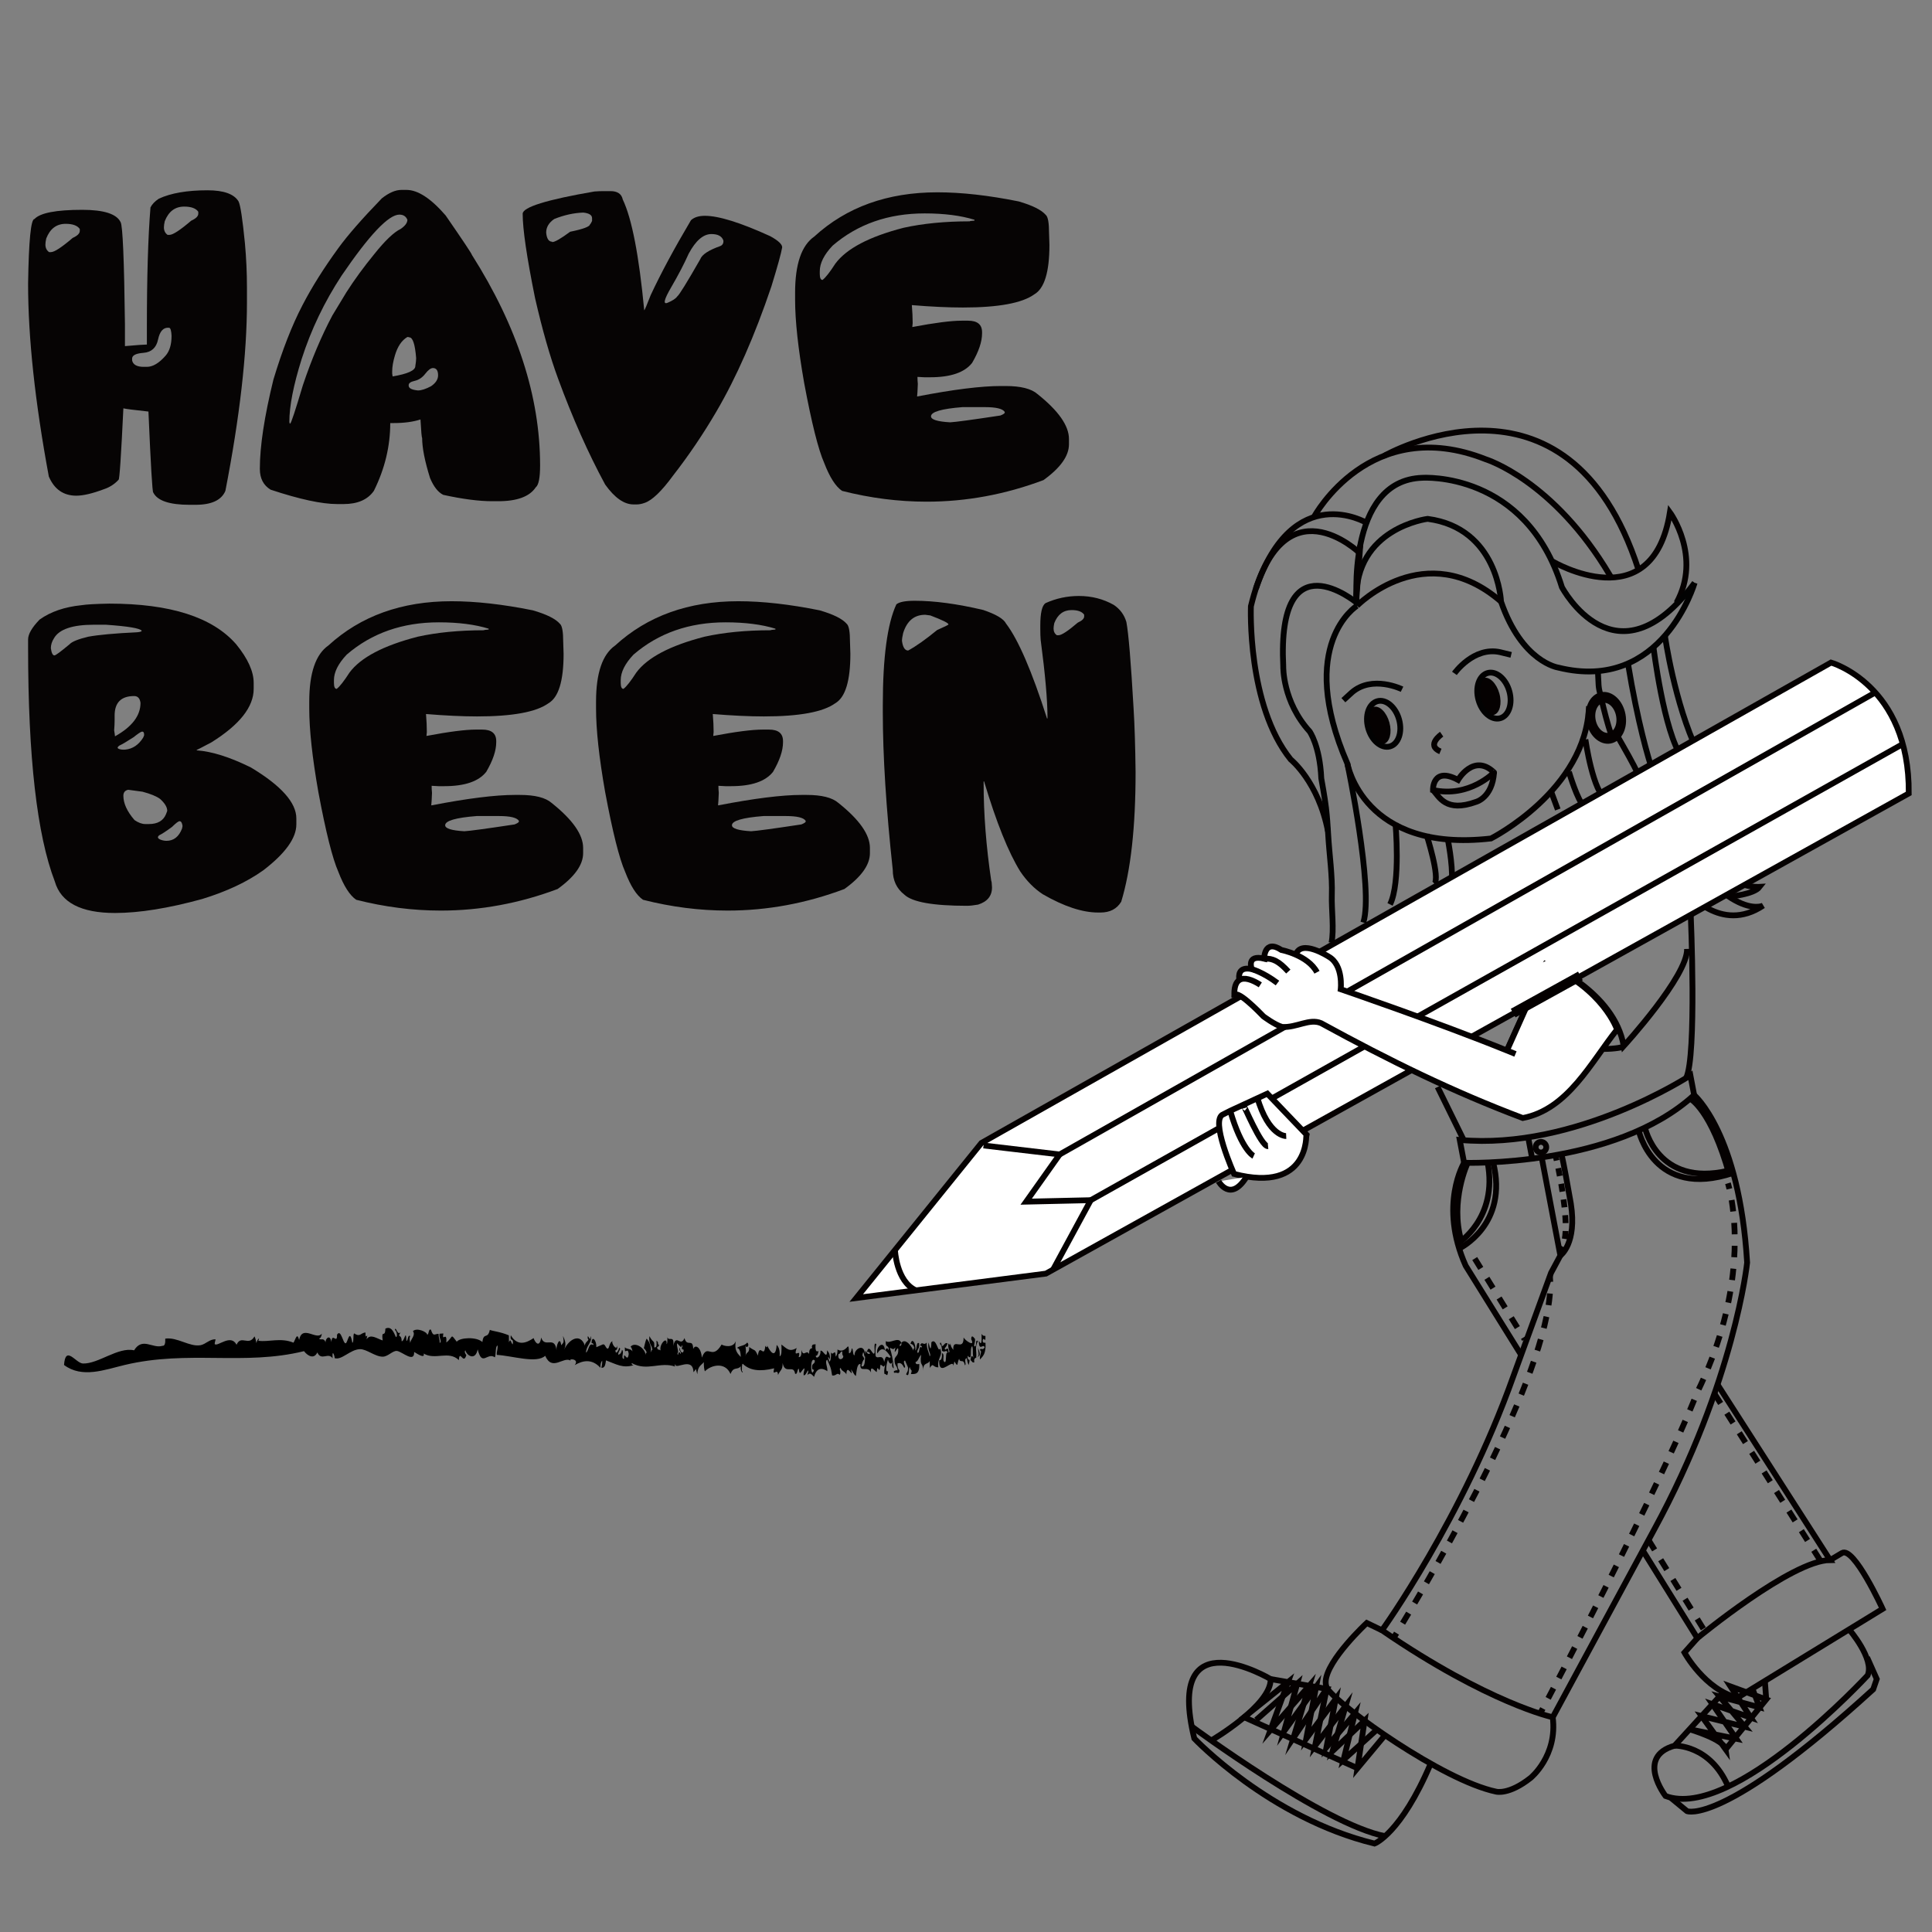 <?xml version="1.0" encoding="utf-8"?>
<!-- Generator: Adobe Illustrator 15.1.0, SVG Export Plug-In . SVG Version: 6.00 Build 0)  -->
<!DOCTYPE svg PUBLIC "-//W3C//DTD SVG 1.1//EN" "http://www.w3.org/Graphics/SVG/1.1/DTD/svg11.dtd">
<svg version="1.1" id="레이어_1" xmlns="http://www.w3.org/2000/svg" xmlns:xlink="http://www.w3.org/1999/xlink" x="0px"
	 y="0px" width="500px" height="500px" viewBox="0 0 500 500" enable-background="new 0 0 500 500" xml:space="preserve">
<rect x="0" y="0" width="500" height="500" fill="#808080" stroke="none"/>
<g>
	<g>
		<path fill="none" stroke="#050101" stroke-width="1.5" stroke-miterlimit="10" d="M378.908,300.932
			c0,0,39.005,1.277,59.535-17.537l-0.97-5.096c0,0-29.658,19.465-59.691,16.711L378.908,300.932z"/>
		<path fill="none" stroke="#050101" stroke-width="1.5" stroke-miterlimit="10" d="M438.443,283.395
			c0,0,11.695,9.889,13.713,43.363c0,0-3.162,30.734-24.115,69.199l-26.193,48.465c0,0-16.513-3.537-44.192-22.502
			c0,0,20.891-28.977,33.957-65.633l9.797-26.865l2.408-4.496l-4.811-25.295"/>
		<path fill="none" stroke="#050101" stroke-width="1.5" stroke-miterlimit="10" d="M403.817,324.926c0,0,4.35-3.072,2.72-13.408
			c-0.033-0.195-0.068-0.396-0.104-0.602c-1.901-10.822-2.252-11.842-2.252-11.842"/>
		<path fill="none" stroke="#050101" stroke-width="1.5" stroke-miterlimit="10" d="M424.024,292.35c0,0,3.801,18.166,24.537,11.197
			"/>
		<path fill="none" stroke="#050101" stroke-width="1.5" stroke-miterlimit="10" d="M424.078,327.75"/>
		<path fill="none" stroke="#050101" stroke-width="1.5" stroke-miterlimit="10" d="M425.163,401.277l14.108,22.672
			c0,0,24.425-20.174,34.362-20.201l-29.138-45.434"/>
		<path fill="none" stroke="#050101" stroke-width="1.5" stroke-miterlimit="10" d="M424.42,400.084"/>
		<path fill="none" stroke="#050101" stroke-width="1.5" stroke-miterlimit="10" d="M378.908,300.932c0,0-6.625,10.887,0.407,26.635
			l14.355,23.084"/>
		<path fill="none" stroke="#050101" stroke-width="1.5" stroke-miterlimit="10" d="M377.632,323.115c0,0,12.858-6.111,8.784-22.33"
			/>
		<path fill="none" stroke="#050101" stroke-width="1.5" stroke-miterlimit="10" d="M439.271,423.949l-3.331,3.738
			c0,0,5.232,9.566,13.714,11.684l37.562-22.988c0,0-7.445-16.289-10.515-14.463c-3.067,1.828-3.067,1.828-3.067,1.828"/>
		<path fill="none" stroke="#050101" stroke-width="1.5" stroke-miterlimit="10" d="M357.655,421.92l-3.932-1.891
			c0,0-10.313,9.568-10.631,15.072c-0.046,0.785,0.111,1.488,0.531,2.068c3.369,4.641,29.642,23.561,43.56,26.506
			c0,0,3.282,0.93,8.951-3.566c0,0,6.997-5.68,5.713-15.688"/>
		<g>
			<g>
				<path fill="none" stroke="#050101" stroke-width="1.5" stroke-miterlimit="10" d="M447.185,306.23c0,0,0.16,0.498,0.384,1.445"
					/>
				<path fill="none" stroke="#050101" stroke-width="1.5" stroke-miterlimit="10" stroke-dasharray="2.967,2.967" d="
					M448.145,310.582c1.33,8.045,2.428,26.551-8.871,49.691c0,0-8.006,21.275-39.299,80.574"/>
				<path fill="none" stroke="#050101" stroke-width="1.5" stroke-miterlimit="10" d="M399.277,442.166
					c-0.232,0.439-0.466,0.881-0.701,1.326"/>
			</g>
		</g>
		<g>
			<path fill="none" d="M401.409,329.422"/>
		</g>
		<g>
			<g>
				<path fill="none" stroke="#050101" stroke-width="1.5" stroke-miterlimit="10" d="M360.638,423.934c0,0,0.277-0.443,0.787-1.273
					"/>
				<path fill="none" stroke="#050101" stroke-width="1.5" stroke-miterlimit="10" stroke-dasharray="3.032,3.032" d="
					M363.001,420.074c8.563-14.156,37.489-63.617,38.199-86.828"/>
				<path fill="none" stroke="#050101" stroke-width="1.5" stroke-miterlimit="10" d="M401.205,331.727
					c-0.014-0.514-0.043-1.012-0.089-1.494"/>
			</g>
		</g>
		<g>
			<g>
				<path fill="none" stroke="#050101" stroke-width="1.5" stroke-miterlimit="10" d="M402.645,299.365c0,0,0.083,0.352,0.218,0.973
					"/>
				<path fill="none" stroke="#050101" stroke-width="1.5" stroke-miterlimit="10" stroke-dasharray="2.049,2.049" d="
					M403.283,302.338c1.01,5.002,2.738,14.977,1.448,19.293"/>
				<path fill="none" stroke="#050101" stroke-width="1.5" stroke-miterlimit="10" d="M404.345,322.586
					c-0.177,0.32-0.385,0.58-0.628,0.768"/>
			</g>
		</g>
		<path fill="none" stroke="#050101" stroke-width="1.5" stroke-miterlimit="10" d="M377.26,321.82c0,0,10.499-6.441,7.733-20.971"
			/>
		<path fill="none" stroke="#050101" stroke-width="1.5" stroke-miterlimit="10" d="M425.705,291.773c0,0,3.199,15.5,21.545,11.203"
			/>
		
			<line fill="none" stroke="#050101" stroke-width="1.5" stroke-miterlimit="10" x1="395.484" y1="294.336" x2="396.534" y2="299.867"/>
		<path fill="none" stroke="#050101" stroke-width="1.5" stroke-miterlimit="10" d="M400.147,296.639
			c0.14,0.744-0.349,1.463-1.094,1.605s-1.464-0.346-1.605-1.096c-0.143-0.74,0.348-1.461,1.091-1.602
			C399.284,295.404,400.003,295.893,400.147,296.639z"/>
		
			<line fill="none" stroke="#050101" stroke-width="1.5" stroke-miterlimit="10" stroke-dasharray="3" x1="426.638" y1="398.557" x2="441.303" y2="422.314"/>
		
			<line fill="none" stroke="#050101" stroke-width="1.5" stroke-miterlimit="10" stroke-dasharray="3" x1="381.658" y1="325.713" x2="394.564" y2="346.613"/>
		
			<line fill="none" stroke="#050101" stroke-width="1.5" stroke-miterlimit="10" stroke-dasharray="3" x1="443.693" y1="360.668" x2="471.215" y2="404.066"/>
		<path fill="none" stroke="#050101" stroke-width="1.5" stroke-miterlimit="10" stroke-dasharray="2" d="M437.386,284.33"/>
		<path fill="none" stroke="#050101" stroke-width="1.5" stroke-miterlimit="10" d="M437.386,284.33c0,0,5.472,2.742,10.171,19.736"
			/>
		<path fill="none" stroke="#050101" stroke-width="1.5" stroke-miterlimit="10" d="M379.166,323.861"/>
		<path fill="none" stroke="#050101" stroke-width="1.5" stroke-miterlimit="10" d="M379.839,300.947c0,0-4.671,9.863-1.651,20.201"
			/>
		<path fill="none" stroke="#050101" stroke-width="1.5" stroke-miterlimit="10" d="M432.751,303.135"/>
		<path fill="none" stroke="#050101" stroke-width="1.5" stroke-miterlimit="10" d="M478.547,421.688c0,0,6.634,7.664,4.797,11.896
			c0,0-34.768,37.674-52.303,31.223c0,0-7.835-10.158,2.338-13.025l12.634-13.838"/>
		<path fill="none" stroke="#050101" stroke-width="1.5" stroke-miterlimit="10" d="M433.379,451.781c0,0,9.184-0.336,13.856,10.574
			"/>
		<path fill="none" stroke="#050101" stroke-width="1.5" stroke-miterlimit="10" d="M432.317,465.193l4.283,3.529
			c0,0,9.248,3.986,48.181-31.525l0.918-2.664l-2.487-5.584"/>
		<path fill="none" stroke="#050101" stroke-width="1.5" stroke-miterlimit="10" d="M308.411,446.816
			c0,0,34.249,25.336,50.053,28.383"/>
		<path fill="none" stroke="#050101" stroke-width="1.5" stroke-miterlimit="10" d="M313.461,450.438
			c0,0,15.581-9.098,15.376-15.893c0,0-27.505-16.418-19.751,15.375c0,0,19.439,20.563,46.643,27.193c0,0,6.802-2.521,14.533-20.695
			"/>
		<polyline fill="none" stroke="#050101" stroke-width="1.5" stroke-miterlimit="10" points="328.837,434.545 343.342,437.066 
			334.753,449.729 338.813,436.283 328.787,447.756 333.324,435.324 321.985,444.414 351.316,457.607 		"/>
		<polyline fill="none" stroke="#050101" stroke-width="1.5" stroke-miterlimit="10" points="343.342,437.066 340.347,451.771 
			348.245,441.531 344.882,453.162 353.145,445.32 351.316,457.607 358.439,449.057 		"/>
		<polyline fill="none" stroke="#050101" stroke-width="1.5" stroke-miterlimit="10" points="325.103,445.119 335.719,435.74 
			332.332,448.014 340.6,436.594 338.058,449.953 345.666,439.73 343.294,452.174 350.651,443.441 347.718,455.42 356.353,447.621 
					"/>
		<path fill="none" stroke="#050101" stroke-width="1.5" stroke-miterlimit="10" d="M446.604,452.725l10.493-12.908l-9.239-3.367
			l5.262,8.072l-9.935-3.475l6.159,8.941l-12.086-2.451C437.258,447.537,446.278,450.189,446.604,452.725l-6.229-8.605l11.177,2.771
			l-6.547-7.842l10.357,2.807l-1.839-4.857"/>
		
			<line fill="none" stroke="#050101" stroke-width="1.5" stroke-miterlimit="10" x1="457.097" y1="439.816" x2="456.751" y2="435.025"/>
		<path fill="none" stroke="#020202" stroke-width="1.5" stroke-miterlimit="10" d="M438.569,150.837
			c0,0-8.262,28.647-35.315,21.927c0,0-9.371-1.369-14.789-17.072c0,0-0.772-19.023-19.001-21.414c0,0-18.837,2.327-18.458,21.08"/>
		<path fill="none" stroke="#050101" stroke-width="1.5" stroke-miterlimit="10" d="M333.872,265.715
			c-1.812,3.98-3.879,7.838-6.137,11.6c0,0,10.938-1.852,14.266-12.061"/>
		<path fill="none" stroke="#050101" stroke-width="1.5" stroke-miterlimit="10" d="M388.465,155.692
			c-19.615-16.97-37.284,1.087-37.294,1.098"/>
		<path fill="none" stroke="#050101" stroke-width="1.5" stroke-miterlimit="10" d="M401.779,145.284
			c0,0,25.896,15.363,30.392-12.682c0,0,8.329,11.358,1.704,23.405"/>
		<path fill="none" stroke="#020202" stroke-width="1.5" stroke-miterlimit="10" d="M351.171,156.79c0,0-15.885,9.924-2.465,40.837
			c0,0,6.854,32.542,4.122,41.133"/>
		<path fill="none" stroke="#040000" stroke-width="1.5" stroke-miterlimit="10" d="M361.143,213.034c0,0,1.396,15.414-1.4,21.028"
			/>
		<path fill="none" stroke="#050101" stroke-width="1.5" stroke-miterlimit="10" d="M349.857,268.412
			c-0.784,2.709-1.254,4.426-3.494,6.213c-1.933,1.545-4.354,2.396-6.612,3.344c0,0,3.899-4.416,3.309-9.006
			c-0.589-4.59-1.015-3.43-1.015-3.43"/>
		<path fill="none" stroke="#050101" stroke-width="1.5" stroke-miterlimit="10" d="M350.187,269.102c0,0,1.159,7.242-4.461,8.941
			c0,0,1.723,5.697,10.594-0.445"/>
		<path fill="none" stroke="#050101" stroke-width="1.5" stroke-miterlimit="10" d="M422.763,182.6"/>
		<path fill="none" stroke="#040000" stroke-width="1.5" stroke-miterlimit="10" d="M348.706,197.627c0,0,4.054,23.18,37.16,19.371
			c0,0,24.638-12.455,25.358-34.239"/>
		<path fill="none" stroke="#040000" stroke-width="1.5" stroke-miterlimit="10" d="M369.169,215.96c0,0,3.646,11.329,2.027,12.735"
			/>
		<path fill="none" stroke="#050101" stroke-width="1.5" stroke-miterlimit="10" d="M363.981,256.354"/>
		<path fill="none" stroke="#050101" stroke-width="1.5" stroke-miterlimit="10" d="M371.077,234.1"/>
		<path fill="none" stroke="#050101" stroke-width="1.5" stroke-miterlimit="10" d="M358.224,117.962
			c0,0,47.513-27.225,65.817,29.498"/>
		<path fill="none" stroke="#020202" stroke-width="1.5" stroke-miterlimit="10" d="M430.88,164.521c0,0,2.495,17.636,8.463,29.975"
			/>
		<path fill="none" stroke="#020202" stroke-width="1.5" stroke-miterlimit="10" d="M427.918,167.483c0,0,2.653,21.975,7.398,28.583
			"/>
		<path fill="none" stroke="#050101" stroke-width="1.5" stroke-miterlimit="10" d="M444.786,200.96c0,0,5.28,14.012,15.122,9.597
			c0,0,2.316,7.702-5.381,7.67"/>
		<path fill="none" stroke="#020202" stroke-width="1.5" stroke-miterlimit="10" d="M427.572,199.17
			c-0.958-2.881-3.688-11.915-6.257-27.462"/>
		<path fill="none" stroke="#050101" stroke-width="1.5" stroke-miterlimit="10" d="M428.531,197.368"/>
		<path fill="none" stroke="#050101" stroke-width="1.5" stroke-miterlimit="10" d="M440.377,202.665
			c0,0,11.808,21.77,23.194,16.188c0,0-13.785,22.633-31.102-12.965"/>
		<path fill="none" stroke="#020202" stroke-width="1.5" stroke-miterlimit="10" d="M414.185,179.736
			c-0.609-2.103-0.435-2.467-0.65-6.053"/>
		<path fill="none" stroke="#050101" stroke-width="1.5" stroke-miterlimit="10" d="M416.381,182.489"/>
		<path fill="none" stroke="#050101" stroke-width="1.5" stroke-miterlimit="10" d="M417.678,188.863"/>
		<path fill="none" stroke="#040000" stroke-width="1.5" stroke-miterlimit="10" d="M423.803,200.124
			c-0.918-2.163-3.389-6.422-5.258-9.695"/>
		<path fill="none" stroke="#050101" stroke-width="1.5" stroke-miterlimit="10" d="M436.527,230.606c0,0,8.742,11.155,19.789,3.753
			c0,0-9.933,5.192-28.644-26.4"/>
		<path fill="none" stroke="#040000" stroke-width="1.5" stroke-miterlimit="10" d="M410.298,191.366c0,0,2.014,14.079,5.484,15.489
			"/>
		<path fill="none" stroke="#050101" stroke-width="1.5" stroke-miterlimit="10" d="M447.439,232.047c0,0,6.419-0.515,7.957-2.53
			c0,0-7.21,0.442-7.875-4.771"/>
		<path fill="none" stroke="#050101" stroke-width="1.5" stroke-miterlimit="10" d="M423.658,199.367"/>
		<path fill="none" stroke="#020202" stroke-width="1.5" stroke-miterlimit="10" d="M415.104,173.518"/>
		<path fill="none" stroke="#040000" stroke-width="1.5" stroke-miterlimit="10" d="M370.641,225.777"/>
		<path fill="none" stroke="#040000" stroke-width="1.5" stroke-miterlimit="10" d="M374.604,216.795c0,0,1.431,6.898,1.128,11.037"
			/>
		<path fill="none" stroke="#050101" stroke-width="1.5" stroke-miterlimit="10" d="M419.931,184.953
			c0.619,3.257-0.815,6.267-3.216,6.723c-2.395,0.456-4.838-1.815-5.455-5.073c-0.622-3.258,0.817-6.268,3.211-6.723
			C416.871,179.424,419.313,181.696,419.931,184.953z"/>
		<path fill="none" stroke="#050101" stroke-width="1.5" stroke-miterlimit="10" d="M418.978,185.136
			c0.483,2.539-0.641,4.885-2.51,5.241c-1.863,0.354-3.771-1.416-4.253-3.955c-0.484-2.539,0.64-4.888,2.505-5.242
			C416.587,180.825,418.495,182.597,418.978,185.136z"/>
		<path fill="none" stroke="#020202" stroke-width="1.5" stroke-miterlimit="10" d="M438.569,150.837
			c-20.437,27.453-34.344,1.127-34.344,1.127c-9.33-30.122-36.086-28.312-36.086-28.312c-19.967,0.59-16.969,33.137-16.969,33.137"
			/>
		<path fill="none" stroke="#040000" stroke-width="1.5" stroke-miterlimit="10" d="M351.891,143.122
			c0,0-20.075-19.462-28.157,13.774c0,0-1.04,25.59,10.291,39.649c0,0,7.19,5.756,9.661,18.617"/>
		<polyline fill="none" stroke="#050101" stroke-width="1.5" stroke-miterlimit="10" points="351.006,155.358 351.891,143.122 
			352.037,141.09 		"/>
		<path fill="none" stroke="#050101" stroke-width="1.5" stroke-miterlimit="10" d="M353.649,135.296
			c0,0-18.997-11.279-28.632,17.054"/>
		<path fill="none" stroke="#050101" stroke-width="1.5" stroke-miterlimit="10" d="M416.982,149.467"/>
		<path fill="none" stroke="#050101" stroke-width="1.5" stroke-miterlimit="10" d="M340.1,133.704c0,0,14.416-26.702,44.423-14.839
			c0,0,17.541,5.389,32.151,30.075c0.104,0.174,0.208,0.349,0.309,0.527"/>
		<path fill="none" stroke="#020202" stroke-width="1.5" stroke-miterlimit="10" d="M351.113,155.993
			c0,0-20.677-17.221-19.006,16.485c0,0-0.224,9.084,6.822,16.817c0,0,2.625,3.637,3.019,12.11c0.002,0.019,0.002,0.037,0.002,0.056
			c0,0,0.918,4.97,1.225,7.635c0.262,2.272,0.431,4.555,0.554,6.84c0.292,5.233,1.124,10.59,0.947,15.832
			c-0.117,3.372,0.624,8.949-0.087,12.225"/>
		<path fill="none" stroke="#040000" stroke-width="1.5" stroke-miterlimit="10" d="M406.041,199.738c0,0,2.274,7.664,3.831,8.729"
			/>
		
			<line fill="none" stroke="#040000" stroke-width="1.5" stroke-miterlimit="10" x1="403.152" y1="209.497" x2="401.444" y2="204.891"/>
		<path fill="none" stroke="#020202" stroke-width="1.5" stroke-miterlimit="10" d="M397.868,169.576"/>
		<path fill="none" stroke="#050101" stroke-width="1.5" stroke-miterlimit="10" d="M418.811,190.889"/>
		<path fill="none" stroke="#050101" stroke-width="1.5" stroke-miterlimit="10" d="M414.519,181.23
			c0.539,2.301,1.561,6.429,2.495,8.974"/>
		<path fill="none" stroke="#050101" stroke-width="1.5" stroke-miterlimit="10" d="M370.855,204.454c0,0-0.176-6.175,6.484-2.615
			c0,0,4.056-7.007,9.317-1.938C386.657,199.901,380.32,206.538,370.855,204.454z"/>
		<path fill="none" stroke="#040000" stroke-width="1.5" stroke-miterlimit="10" d="M370.855,204.454
			c1.636,1.76,3.313,5.896,11.128,3.078c0,0,4.217-1.042,4.674-7.631"/>
		
			<ellipse transform="matrix(0.964 -0.267 0.267 0.964 -37.148 102.205)" fill="#050101" cx="356.754" cy="187.522" rx="2.838" ry="4.957"/>
		<path fill="none" stroke="#020202" stroke-width="1.5" stroke-miterlimit="10" d="M362.081,186.213
			c0.897,3.231-0.164,6.347-2.371,6.961c-2.207,0.613-4.723-1.512-5.62-4.741c-0.896-3.234,0.167-6.35,2.371-6.962
			C358.666,180.857,361.184,182.98,362.081,186.213z"/>
		<path fill="none" stroke="#020202" stroke-width="1.5" stroke-miterlimit="10" d="M376.405,174.268c0,0,4.944-7.006,11.82-5.489
			l2.861,0.701"/>
		<path fill="none" stroke="#020202" stroke-width="1.5" stroke-miterlimit="10" d="M362.847,178.376c0,0-7.697-3.78-13.006,0.848
			l-2.174,1.987"/>
		<path fill="none" stroke="#050101" stroke-width="1.5" stroke-miterlimit="10" d="M373.101,190.009c0,0-4.166,2.854-0.325,4.466"
			/>
		<path fill="#050101" d="M388.032,179.464c0.732,2.638,0.101,5.117-1.412,5.536c-1.509,0.419-3.329-1.379-4.06-4.017
			c-0.733-2.636-0.102-5.117,1.405-5.536C385.479,175.029,387.299,176.828,388.032,179.464z"/>
		<path fill="none" stroke="#020202" stroke-width="1.5" stroke-miterlimit="10" d="M390.62,178.914
			c0.901,3.232-0.161,6.349-2.37,6.962c-2.204,0.613-4.725-1.512-5.62-4.742c-0.896-3.233,0.165-6.348,2.374-6.962
			C387.207,173.559,389.723,175.683,390.62,178.914z"/>
		<path fill="none" stroke="#050101" stroke-width="1.5" stroke-miterlimit="10" d="M390.07,271.719
			c0,0,12.905-29.869,22.373-41.069"/>
		<path fill="none" stroke="#050101" stroke-width="1.5" stroke-miterlimit="10" d="M400.557,249.463
			c0,0,17.253,7.262,19.662,21.244c0,0,16.578-18.119,16.389-25.125"/>
		<path fill="none" stroke="#050101" stroke-width="1.5" stroke-miterlimit="10" d="M342.417,253.07"/>
		<path fill="none" stroke="#050101" stroke-width="1.5" stroke-miterlimit="10" d="M331.769,254.973"/>
		<path fill="none" stroke="#050101" stroke-width="1.5" stroke-miterlimit="10" d="M327.249,264.291"/>
		
			<line fill="none" stroke="#050101" stroke-width="1.5" stroke-miterlimit="10" x1="378.663" y1="294.766" x2="372.047" y2="281.311"/>
		
			<line fill="none" stroke="#050101" stroke-width="1.5" stroke-miterlimit="10" x1="367.901" y1="256.559" x2="368.199" y2="264.402"/>
		<path fill="none" stroke="#2C4198" stroke-width="1.5" stroke-miterlimit="10" d="M236.904,305.57"/>
		<path fill="none" stroke="#050101" stroke-width="1.5" stroke-miterlimit="10" d="M354.557,245.724c0,0-1.282,7.399-1.943,14.403"
			/>
		<path fill="none" stroke="#050101" stroke-width="1.5" stroke-miterlimit="10" d="M339.879,285.986"/>
		<path fill="none" stroke="#050101" stroke-width="1.5" stroke-miterlimit="10" d="M396.824,257.357"/>
		<path fill="none" stroke="#050101" stroke-width="1.5" stroke-miterlimit="10" d="M420.109,270.949c0,0-2.02,0.541-5.148,0.52"/>
		<path fill="#FFFFFF" stroke="#050101" stroke-width="1.5" stroke-miterlimit="10" d="M221.592,335.93l32.404-40.131
			l219.882-124.328c0,0,20.356,5.786,20.107,33.872L270.675,329.611L221.592,335.93z"/>
		<polyline fill="#FFFFFF" stroke="#050101" stroke-width="1.5" stroke-miterlimit="10" points="485.271,179.248 274.238,298.771 
			254.539,296.451 		"/>
		<polyline fill="#FFFFFF" stroke="#050101" stroke-width="1.5" stroke-miterlimit="10" points="274.238,298.771 265.577,310.988 
			282.281,310.607 272.55,328.564 		"/>
		
			<line fill="#FFFFFF" stroke="#050101" stroke-width="1.5" stroke-miterlimit="10" x1="282.281" y1="310.607" x2="492.533" y2="192.503"/>
		<path fill="#FFFFFF" stroke="#050101" stroke-width="1.5" stroke-miterlimit="10" d="M231.614,323.465
			c0,0,0.324,8.154,5.416,10.475"/>
		<g id="XMLID_2_">
			<g>
				<path fill="#FFFFFF" d="M389.999,271.876l0.063-0.16l9.939-22.215c15.033,6.479,18.487,16.948,18.487,16.948
					c-6.661,8.339-12.702,20.671-24.394,22.895c-18.069-6.814-34.512-14.87-52.195-24.553c-3.04-1.286-6.295,1.197-10.063,0.981
					c-1.97-0.557-4.865-2.746-4.865-2.746c-0.707-0.731-7.643-7.949-7.488-4.931c-0.185-2.49,0.324-3.883,1.265-4.472
					c-0.179-0.991-0.343-3.569,3.21-2.819c0,0-1.525-3.857,3.213-2.708c0,0-0.059-5.208,4.467-2.238c0,0,1.711,0.327,3.727,1.22
					c1.309-4.19,8.521,0.514,8.521,0.514c3.836,2.187,3.093,8.422,3.093,8.422S372.036,264.595,389.999,271.876z"/>
			</g>
			<g>
				<path fill="none" stroke="#050101" stroke-width="1.5" stroke-miterlimit="10" d="M335.261,247.472
					c0.03-0.136,0.06-0.272,0.103-0.393c1.309-4.19,8.521,0.514,8.521,0.514c3.836,2.187,3.093,8.422,3.093,8.422
					s25.059,8.579,43.021,15.86c0.746,0.297,1.482,0.595,2.202,0.896"/>
				<path fill="none" stroke="#050101" stroke-width="1.5" stroke-miterlimit="10" d="M319.482,258.096
					c-0.154-3.019,6.781,4.199,7.488,4.931c0,0,2.896,2.189,4.865,2.746c3.769,0.216,7.023-2.268,10.063-0.981
					c17.684,9.683,34.126,17.738,52.195,24.553c11.691-2.224,17.732-14.556,24.394-22.895c0,0-3.454-10.47-18.487-16.948
					l-9.939,22.215"/>
				<path fill="none" stroke="#050101" stroke-width="1.5" stroke-miterlimit="10" d="M326.167,254.877
					c-2.165-1.387-4.17-2.031-5.42-1.253c-0.94,0.589-1.449,1.981-1.265,4.472"/>
				<path fill="none" stroke="#050101" stroke-width="1.5" stroke-miterlimit="10" d="M320.835,253.989c0,0-0.045-0.141-0.088-0.365
					c-0.179-0.991-0.343-3.569,3.21-2.819c0,0-1.525-3.857,3.213-2.708c0,0-0.059-5.208,4.467-2.238c0,0,1.711,0.327,3.727,1.22
					c2.004,0.886,4.289,2.315,5.467,4.542"/>
				<path fill="none" stroke="#050101" stroke-width="1.5" stroke-miterlimit="10" d="M323.957,250.805c0,0,2.97,0.815,6.65,3.609"
					/>
				<path fill="none" stroke="#050101" stroke-width="1.5" stroke-miterlimit="10" d="M327.17,248.098
					c2.21-0.141,3.809,0.673,6.245,3.341"/>
			</g>
		</g>
		
			<rect x="391.506" y="249.532" transform="matrix(0.884 -0.467 0.467 0.884 -71.93 215.865)" fill="#FFFFFF" width="15.236" height="6.758"/>
		<polyline fill="#040000" points="408.394,251.451 409.627,253.68 392.22,263.303 390.988,261.076 		"/>
		<path fill="#FFFFFF" stroke="#050101" stroke-width="1.5" stroke-miterlimit="10" d="M319.379,303.814
			c0,0-6.396-14.174-2.772-15.438l1.767-0.902l9.607-4.436l10.077,10.525C338.058,293.564,338.95,308.871,319.379,303.814z"/>
		<path fill="#FFFFFF" stroke="#050101" stroke-width="1.5" stroke-miterlimit="10" d="M324.456,299.162
			c0,0-3.084-1.402-6.083-11.688"/>
		<path fill="#FFFFFF" stroke="#050101" stroke-width="1.5" stroke-miterlimit="10" d="M328.172,296.639
			c-1.82,0.166-6.516-11.414-6.064-9.873"/>
		<path fill="#FFFFFF" stroke="#050101" stroke-width="1.5" stroke-miterlimit="10" d="M332.865,294.01c0,0-4.531,0.195-7.528-10.09
			"/>
		<path fill="#FFFFFF" stroke="#050101" stroke-width="1.5" stroke-miterlimit="10" d="M315.353,305.723c0,0,3.08,5.574,7.232-1.141
			"/>
		<path fill="#FFFFFF" stroke="#050101" stroke-width="1.5" stroke-miterlimit="10" d="M334.415,301.977"/>
		<path fill="none" stroke="#050101" stroke-width="1.5" stroke-miterlimit="10" d="M461.706,178.352"/>
		<path fill="none" stroke="#050101" stroke-width="1.5" stroke-miterlimit="10" d="M437.564,236.741c0,0,1.591,36.609-1.194,42.25"
			/>
	</g>
	<g>
		<g>
			<g>
				<path d="M253.099,348.867c0.146,1.516,0.449,2.289-0.459,2.434c0.18-1.785-0.459-2.395,0.437-4.234
					c-0.805-0.68-0.163,1.953-0.967,1.273c0.004-0.77,0.304-0.854,0.223-1.816c-0.153-0.164-0.965-1.422-0.982,0.074
					c1.096,2.059-1.439,0.473-1.971-0.447c0.021,3.807-2.879-0.189-2.661,3.205c-0.596-0.82-0.614-0.863-0.76-1.742
					c-0.043,0.73-0.268,0.387-0.49,0.037c-0.319,1.393,0.661,2.205,0.03,2.396c-0.052-2.232-0.958,0.035-0.997-1.121
					c0.286-0.316,0.549-0.684,0.721-1.254c-0.755-0.375-0.887,0.68-1.464,0.711c-0.067-0.648-0.423-1.404-0.499-0.561
					c0.312,0.221,0.512,0.73,0.514,1.76c0.838,0.629,1.042-0.504,1.48,0.488c-0.682-0.203-0.201,2.252-0.705,2.453
					c-0.924-0.336,0.155-2.008-0.768-2.344c0.062,1.307-0.176,1.926-0.713,1.859c-0.169,4.02,2.573,0.672,3.452,0.936
					c0.376,0.111-0.014,1.326,0.482-0.639c1.067,1.777,0.603,0.486,1.22-0.693c0.341,1.35,1.07-0.26,1.496,1.686
					c0.509-0.219-0.386-1.598,0.468-1.836c0.127,0.695,0.278,1.336,0.514,1.758c0.628-2.531-0.305-0.32-0.277-2.381
					c1.44,1.553,0.374-1.924,1.197-2.49c0.333,1.387-0.019,1.121,0.283,2.98c-0.362-0.645-0.607-0.602-0.728,0.656
					c0.333,0.164,0.479,0.816,0.989,0.523C251.665,350.383,254.691,352.266,253.099,348.867z"/>
				<path d="M242.845,353.855c-1.492,0.09-1.245-1.395-2.209,0.168l-0.022-1.797c-0.491,1.008-1.767,0.215-1.688,2.531
					c-0.031-2.359-0.929-0.867-0.545-4.16c-0.784,1.021-0.758,1.691-1.449,1.91c0.086,0.814,0.62,0.453,0.989,0.523
					c0.073,2.691-1.071,2.588-2.178,2.57c0.469-1.418-0.071-0.66-0.269-1.777c-0.47,0.277,0.015,2.746-0.959,1.871
					c0.152-0.617,0.557-0.664,0.468-1.836c-0.248-0.594-0.5-1.176-0.759-1.742c-0.868,0.133,0.547,1.945-0.223,1.82
					c-0.036,0.18-0.494-1.631-1.733-1.07c0.003,1.031,0.203,1.539,0.515,1.762c0.057,1.301-0.867,0.34-1.219,0.695
					c-0.787-0.441,0.425-0.824,0.729-0.656c-0.094-1.41-0.867-1.051-0.775-2.941c0.276-0.916,1.01-0.785,0.95-2.477
					c-0.027-1.359-1.357,2.4-0.744-0.539c-0.657,0.742-0.607,0.336-1.474,0.111c0.526,1.32,0.869,3.111,1.053,5.324
					c-0.515-0.299-0.533-0.896-0.27-1.783c-0.355,0.98-0.998,0.52-1.234-0.504c-0.195,0.451-0.914,3.492,0.039,2.996
					c-0.191,1.762-0.359,0.703-0.975,0.676c-0.12-1.242,0.148-1.602,0.214-2.414c-0.453,1.156-0.615,0.109-1.227,0.094
					c-0.242,3.305-0.708-0.889-0.958,1.871c-0.375-0.066-1.711-2.086-1.473,0.113c-0.877-1.961-2.987,0.316-2.731-2.188
					c-0.899-0.125-0.955,1.688-1.188,3.094c-0.516-0.313-0.81-1.203-1.25-1.707c0.783,2.918-1.149-1.908-1.212,1.293
					c-0.392-0.836-1.155-0.709-1.497-1.688c-0.549,0.383,0.311,0.914-0.221,1.822c-0.754-0.77-0.873,0.35-1.963,0.146
					c-0.339-2.297-0.522-2.242-1.282-4.102c-0.713,0.563,0.171,1.922,0.039,3c-1.26-0.898-2.787-1.016-3.421,1.461
					c-0.685-0.664-1.042-1.219-1.726-0.465c0.041-0.488,0.239-0.617,0.23-1.217c-0.464,0.291-0.6,1.34-1.211,1.291
					c-0.082-0.959,0.219-1.047,0.222-1.818c-0.791,0.299-1.254,2.451-1.473,0.115c-0.487,0.047-0.291,1.66-0.966,1.273
					c-0.391-2.516-2.558,0.398-3.229-2.75c0.037,1.836-0.541,1.68-1.189,3.094c-0.08-2.141-1.583,0.824-1.005-1.727
					c-3.707,0.922-6.327,0.574-8.123-1.176c-0.286,0.121-0.193,1.109-0.222,1.82c0.736,0.801-0.563,0.5-0.261-1.184
					c-0.964,1.121-1.885-0.055-2.677,2.008c-1.4-3.25-5.085-2.305-6.642-0.688c-0.197-0.52-0.282-1.336-0.276-2.383
					c-0.645,0.852-1.592,1.008-1.68,3.133c-0.583-1.842-0.092-1.477-0.989-0.523c-0.145-4.191-4.774-0.461-4.694-2.043
					c-0.277,0.137-0.128,0.613,0.007,0.602c-3.938-1.379-7.322,1.301-11.313-0.93c0.014,0.582,0.306,0.441,0.498,0.561
					c-2.832,0.834-4.408-0.229-7.14-1.252c-0.145,0.629-0.122,2.08-1.205,1.895c0.124-0.492,0.244-0.99,0.222-1.814
					c-0.298,0.283-0.494,0.803-0.467,1.836c-2.231-2.434-4.609-1.881-6.642-0.689c1.353-1.734-1.911-1.738-0.998-1.125
					c-1.893-1.297-4.812,2.891-6.65-1.289c-2.213,2.078-8.478-0.004-12.532-0.236c-0.045-1.076,0.284-1.287,0.215-2.42
					c-0.629,0.109-0.366,2.266-0.698,3.055c-2.014-1.414-3.299,2.594-4.449-2.059c-0.614,3.035-2.852,1.633-3.19,0.246
					c-0.341,0.238-0.008,1.059,0.261,1.182c-0.755,2.787-1.753-1.615-1.948,1.35c-2.68-2.563-6.083,0.105-9.111-1.699
					c0.352,1.309-1.302,0.316-2.462-0.41c0.108,2.969-3.084-0.066-4.425-0.258c-1.07-0.154-2.333,1.453-3.667,1.48
					c-1.981,0.043-4.19-1.98-5.92-1.945c-2.511,0.051-4.8,2.984-6.604,2.311c0.247,0.092-0.665-2.943-0.49,0.037
					c-1.156-1.648-2.916,0.813-3.951-1.5c-0.921,1.963-2.66,0.719-3.443-0.332c-15.601,3.836-29.915-0.348-46.386,3.57
					c-5.205,1.238-11.02,3.531-15.724,0.008c0.38-5.297,3.05-0.418,4.909-0.379c4.031,0.096,9.06-4.336,13.223-3.418
					c2.169-3.512,4.812-0.34,7.354-1.168c0.538,0.07,0.775-0.547,0.713-1.852c3.136-0.453,6.281,2.188,9.112,1.701
					c1.349-0.236,2.447-1.664,3.913-1.504c0.012,0.004-0.306,1.143-0.23,1.217c0.759,0.758,4.162-2.758,5.652,0.164
					c1.208-2.688,3.126,0.529,4.64-2.156c0.235,0.422,0.386,1.063,0.514,1.762c0.036-0.762,1.052-1.887,0.483-0.637
					c2.627,0.406,5.774-0.891,9.096,0.5c0.549-0.836,0.916-2.82,1.465-0.715c0.812-4.098,4.592,0.289,5.875-1.652
					c-0.098,0.744-0.297,1.254-0.721,1.258c0.474,0.688,1.146-0.408,1.733,1.066c-0.274-0.723,1.065-2.48,1.473-0.113
					c0.147-2.707,1.516,0.758,1.45-1.914c1.031-1.641,1.515,2.32,2.24,2.232c0.517-0.068,1.007-4.115,1.718-0.135
					c0.453-0.125,0.124-2.041,0.46-2.434c1.588,1.078,1.716-0.16,2.945-0.227c-0.089,2.477,0.838-0.645,0.269,1.777
					c1.029-1.578,2.695-0.172,4.18,0.277c-0.396-3.092,0.642-0.428,0.698-3.055c1.464-0.709,2.104,0.723,2.731,2.191
					c0.6-0.113,0.026-1.988-0.269-1.777c0.19-1.434,0.625,1.602,1.479,0.484c-0.977,1.734,0.25,0.195,0.276,2.379
					c0.784-0.035,1.107-3.387,1.228-0.094c0.488-0.043,0.291-1.66,0.966-1.277c-0.285,0.813-0.083,0.953,0.023,1.801
					c0.104-0.98,1.469-1.988,0.699-3.055c0.985-0.977,3.622,0.152,3.697,0.918c0.487-0.047,0.291-1.664,0.966-1.277
					c0.63,1.926,0.908,1.043,1.979,1.051c-0.018,1.078,0.316,1.242,0.277,2.375c0.73-0.445-0.252-1.256-0.031-2.398l0.982-0.07
					c-0.423,2.422,1-0.813,0.767,2.336c1.901-1.453,0.957-2.512,2.7-0.203c0.833-1.1,5.135-1.336,6.634,0.086
					c0.333-2.668,1.378-0.578,1.926-3.148c0.768,0.344,2.738,0.477,4.932,1.422l0.023,1.801c0.484-1.246,0.484,0.227,0.99,0.523
					c0.278-1.965-0.801-0.395-0.522-2.363c1.872,3.207,4.418,1.727,5.906,0.75c0.46,1.338,1.593,2.484,1.963-0.152
					c0.937,2.91,3.478-0.648,3.973,3.293c-0.18-0.967,0.893-3.941,1.211-1.293c0.64-0.758,0.756-0.574,0.46-2.434
					c0.551,1.234,0.941,2.16,0.292,3.58c1.311-2.811,4.238-4.385,5.392-1.018c-0.07-1.02,1.36-1.422,0.713-1.855
					c-0.1-1.867,0.728,1.469,0.728-0.656c0.621,1.459-1.131,2.418-1.173,4.293c0.744-0.428,0.664-2.746,1.94-1.953
					c-0.015-0.578-0.306-0.438-0.499-0.564c0.066-2.006,1.296-0.771,1.242,1.111c0.795-0.332,1.736-0.738,1.71-0.734
					c0.626-0.115,0.685,1.094,1.243,1.105c0.393,0.008,0.463-1.84,1.276-1.902c-0.534,0.223,1.003,2.742,1.17,1.113
					c0.104,1.016-0.178,1.145-0.475,1.24c0.085,1.404,0.914-0.127,0.974-0.676c0.715,0.279-0.364,0.963-0.223,1.814
					c0.457-0.117,0.815-0.457,0.967-1.273c0.679,0.492-0.451,2.242,0.521,2.359c-0.147-2.561,0.883,1.32,1.213-1.293
					c-0.275-2.096-1.079,0.602-1.005-1.723c0.57,0.586,1.484,0.266,1.979,1.047c-0.115-0.523-0.229-1.055-0.506-1.16
					c0.891-1.293,3.5-0.121,3.958,2.098c-0.051-0.508,0.089-0.574,0.238-0.621c-0.187-0.543-0.458-0.871-0.752-1.141
					c0.236-0.82,0.381-1.84,0.705-2.457c0.604,0.508,1.432,2.293,1.028,3.525c0.197-0.135,0.237-0.623,0.483-0.643
					c-0.156-1.453-0.966-1.201-0.782-3.537c1.171,2.139,1.3,0.756,1.265,2.904c1.252,0.254,0.018-2.844,0.966-1.277
					c-0.039,0.512,0.103,0.559,0.254,0.582c0,0.582-0.295,0.488-0.483,0.639c0.051,1.104,0.835,0.303,0.997,1.123
					c-0.78-1.59,1.687-4.291,1.449-1.914c0.287-0.121,0.193-1.109,0.222-1.816c0.298,1.289,1.871-0.74,1.504,2.281
					c0.792-3.342,1.879,0.453,2.922-2.021c0.627,2.494,2.166-0.15,2.248,2.826c0.516-1.336,2.03-0.453,2.24,2.23
					c1.515-3.934,2.55,0.938,5.115-3.395c0.355,0.313,2.943,1.098,3.674-0.883c-0.502,2.742,0.792,3.473,1.282,4.102
					c-0.05-1.523-0.388-2.297-1.013-2.324c0.919-0.721,1.901-0.43,2.684-1.406c0.766,0.699-0.25,1.824-0.483,0.637
					c0.195,1.836,0.187,1.141,0.038,3c0.072-1.391,1.068-0.656,0.951-2.477c1.52,1.164,1.411,0.32,2.24,2.23
					c0.516-3.52,1.611,1.055,1.932-2.551c0.223,0.354,0.448,0.689,0.491-0.039c0.817,1.668,2.18,3.516,2.454-0.188
					c0.438,0.516,0.868,1.049,0.775,2.945c0.536-0.133,0.508-1.555,0.453-3.037c1.346,0.996,2.036,2.053,3.942,0.896
					c-1.017,3.125,1.252-0.277,0.521,2.359c0.538,0.072,0.775-0.551,0.713-1.852c0.543,2.023,1.256-0.25,1.98,1.047
					c0-2.133,1.104-1.039,0.713-1.855c0.065-0.824,0.608-0.547,0.974-0.676c-0.126,1.566,0.126,2.148,0.759,1.744
					c-0.098,0.74-0.297,1.252-0.721,1.256c0.072,1.039,1.388,0.145,1.212-1.297c0.612-0.438,1.719,2.617,1.718-0.133
					c0.367,0.492,0.79,0.838,0.768,2.346c-0.2-0.104-0.252-0.588-0.498-0.564c0.052,0.48,0.253,0.578,0.26,1.18
					c0.43-0.18,0.546-1.078,0.46-2.438c0.599,1.18,1.126-1.328,1.243,1.105c0.299-0.283,0.494-0.805,0.468-1.836
					c0.85,0.531,1.705,0.381,2.692-0.809c0.289,0.074,0.221,1.078,0.269,1.781c0.42-0.008,0.63-0.498,0.721-1.256
					c0.464,0.029,0.196,1.967,0.759,1.74c-0.258-1.363,2.434-3.367,2.7-0.207c0.178-2.025,0.05,0.059,1.227-0.094
					c-0.049-0.699-0.454-0.473-0.744-0.543c0.481-2,1.274,0.344,1.726,0.469c0.654,0.143-0.272-3.344,0.706-2.457
					c-0.197,0.715-0.303,1.633-0.206,3.02c0.441,1.105,1.823-0.789,2.231,1.625c0.531-2.676,1.081-0.553,1.703-1.328
					c-0.532-0.805-1.006-1.414-1.458-1.746c0.334-0.646,0.585-0.66,0.944-0.016c0.052-1.582-0.958-0.398-0.768-2.34
					c1.179,0.742,3.149-1.215,3.935,0.293c0.029,0.059,0.047,0.109,0.065,0.158c-1.149,1.178,0.338,0.971,0,0l0.18-0.178
					c0.769-0.711,1.995,0.172,2.975,2.172c-0.051-0.504,0.089-0.568,0.238-0.617c-0.172-0.793-0.539-1.078-0.997-1.123
					c0.397-1.783,1.409-0.01,1.25,1.705c0.47-0.281,0.164-2.34,0.959-1.875c0.2,1.621-0.472,1.246-0.46,2.438
					c0.762,0.387,0.272-2.088,1.212-1.293c-0.015-0.586-0.307-0.445-0.499-0.563c0.544-1.313,0.873,0.199,1.709-0.732
					c0.013,1.826,0.549,2.291,0.783,3.541c0.572-0.549-0.695-1.426-0.292-3.582c0.287,1.164,0.648,2.758,0.736-0.055
					c1.307-1.305,1.711,2.945,2.232,1.629C244.2,350.811,242.459,351.379,242.845,353.855z M176.946,349.322
					c-0.192-0.119-0.484,0.021-0.5-0.564c0.136-0.008,0.272-0.508-0.007-0.598c-0.01,1.146-0.92-0.406-1.235-0.504
					c-0.04,1.137,0.294,1.301,0.276,2.379c-0.136,0.012-0.272,0.508,0.008,0.598c0.048-0.469,0.197-0.711,0.483-0.633
					c0.003,0.332,0.208,0.664,0.246-0.021c-0.269-0.123-0.603-0.943-0.261-1.182C175.864,349.773,176.897,350.742,176.946,349.322z
					 M210.885,352.113c-1.408-1.402-1.065,5.184-0.214,2.418c-0.192-0.121-0.484,0.02-0.499-0.563
					C210.079,352.594,210.873,353.25,210.885,352.113z M218.24,350.945c-0.192-0.117-0.292-0.477-0.261-1.18
					c-0.465-0.098-0.532,0.721-0.974,0.676C216.649,352.281,218.296,351.922,218.24,350.945z M223.893,351.113
					c-0.324,0.016-0.237-1.035-0.506-1.16c-0.47,1.416,0.07,0.66,0.268,1.777c-0.349,0.363-0.586,0.98-0.713,1.855
					C223.77,353.938,223.826,352.512,223.893,351.113z"/>
				<path d="M227.076,350.266c0.665-1.141,1.28-1.297,1.942-0.844C228.681,346.527,226.527,348.852,227.076,350.266z"/>
				<path d="M229.032,349.516l0.038-0.059c-0.018-0.012-0.035-0.02-0.052-0.035L229.032,349.516z"/>
				<path d="M255.047,347.516c-0.29-0.07-0.694,0.156-0.743-0.547c0.341-1.416,0.792,1.113,0.72-1.254
					c-0.427,0.078-0.765-0.072-0.989-0.523c-0.03,0.898,0.117,2.207-0.215,2.418c-0.246,0.02-0.298-0.459-0.498-0.563
					c0.016,2.961,1.236,0.439,1.496,1.688c-0.562,0.938-1.061-0.125-1.219,0.691c0.739,0.34-0.22,1.301,0.03,2.398
					C254.362,350.986,255.208,350.402,255.047,347.516z"/>
			</g>
		</g>
	</g>
	<g>
		<path fill="#060404" d="M53.703,49.246c4.197,0,6.876,0.962,8.038,2.885c0.477,0.938,1.025,4.548,1.645,10.828
			c0.35,3.879,0.525,7.704,0.525,11.472v3.816c0,13.372-1.86,29.637-5.581,48.795c-1.018,2.401-3.593,3.601-7.727,3.601h-1.551
			c-5.214,0-8.347-1.064-9.396-3.195c-0.222,0-0.636-6.979-1.24-20.94c-3.848-0.413-6.01-0.691-6.487-0.834
			c-0.589,12.322-1.001,18.483-1.24,18.483c-1.05,1.145-2.322,1.963-3.816,2.457c-2.958,1.112-5.334,1.669-7.131,1.669
			c-3.323,0-5.692-1.654-7.107-4.961c-3.577-19.286-5.366-35.933-5.366-49.94c0.175-11.129,0.724-16.695,1.646-16.695
			c1.478-1.589,5.604-2.384,12.377-2.384c5.597,0,8.904,1.064,9.921,3.196c0.541,0.891,0.915,9.699,1.122,26.424v5.653
			c3.116-0.271,5.008-0.406,5.675-0.406v-4.341c0-13.18,0.311-23.563,0.931-31.146c0.413-0.827,1.136-1.582,2.17-2.266
			C44.243,49.969,48.44,49.246,53.703,49.246z M11.752,63.292c0,0.858,0.318,1.511,0.954,1.955h0.477
			c0.89,0,2.767-1.224,5.628-3.672c1.224-0.557,1.836-1.161,1.836-1.813v-0.501c-0.62-0.891-1.836-1.335-3.649-1.335
			c-2.369,0-4.047,1.264-5.032,3.792C11.824,62.355,11.752,62.879,11.752,63.292z M40.908,87.857
			c-0.453,2.147-1.717,3.299-3.792,3.458c-2.075,0.16-3.049,0.715-2.921,1.669v0.31c0.254,1.097,1.256,1.646,3.005,1.646h0.81
			c1.542,0,3.156-0.962,4.841-2.886c1.034-1.177,1.551-2.894,1.551-5.152c-0.064-1.319-0.271-2.011-0.62-2.075h-0.096
			C42.287,84.701,41.361,85.711,40.908,87.857z M42.422,58.833c0,0.858,0.318,1.511,0.954,1.955h0.477
			c0.891,0,2.767-1.224,5.628-3.672c1.225-0.556,1.836-1.161,1.836-1.813v-0.501c-0.62-0.89-1.836-1.335-3.648-1.335
			c-2.37,0-4.047,1.264-5.033,3.792C42.494,57.895,42.422,58.42,42.422,58.833z"/>
		<path fill="#060404" d="M103.882,49.15h1.335c2.925,0,6.296,2.202,10.113,6.606c4.531,6.566,6.796,9.969,6.796,10.208
			c11.766,18.554,17.649,36.712,17.649,54.471c0,3.211-0.374,5.104-1.121,5.676c-1.59,2.4-4.826,3.602-9.707,3.602h-1.551
			c-3.45,0-7.679-0.549-12.687-1.646c-1.336-0.668-2.473-2.115-3.411-4.341c-1.368-4.373-2.051-7.846-2.051-10.422
			c-0.111,0-0.254-1.583-0.43-4.746c-1.908,0.62-4.213,0.93-6.916,0.93h-0.906c0,6.01-1.415,11.861-4.245,17.553
			c-1.59,2.274-4.207,3.41-7.847,3.41h-1.646c-3.991,0-9.73-1.24-17.219-3.72c-1.861-1.129-2.791-2.917-2.791-5.366v-0.095
			c0-5.804,1.168-13.475,3.506-23.015c2.305-7.663,4.817-14.095,7.537-19.293c2.4-4.643,5.493-9.564,9.277-14.763
			c2.401-3.307,6.153-7.6,11.257-12.878C100.67,49.874,102.356,49.15,103.882,49.15z M74.882,109.179l0.095,0.43h0.119
			c0.223,0,1.319-3.308,3.291-9.921c2.242-6.678,4.786-12.696,7.632-18.054l3.625-5.986c2.083-3.259,4.491-6.559,7.226-9.897
			c2.799-3.498,5.065-5.66,6.798-6.487c1.176-0.795,1.765-1.59,1.765-2.385c-0.366-0.89-1.058-1.336-2.075-1.336
			c-2.799,0-7.783,5.263-14.953,15.789c-4.452,6.789-7.895,13.976-10.327,21.56C75.946,99.663,74.882,105.093,74.882,109.179z
			 M101.498,96.086v0.62l0.119,0.715c3.911-0.667,5.867-1.558,5.867-2.671c0.144-0.859,0.215-1.55,0.215-2.075
			c-0.286-3.578-0.875-5.366-1.766-5.366c-0.111-0.063-0.278-0.096-0.5-0.096c-1.463,0.859-2.536,2.441-3.22,4.747
			C101.735,93.565,101.498,94.941,101.498,96.086z M105.766,99.71v0.095c0,0.668,0.794,1.082,2.385,1.241
			c0.906,0,2.043-0.366,3.411-1.098c1.208-0.826,1.813-1.765,1.813-2.814c0-1.255-0.445-1.884-1.336-1.884
			c-0.557,0-1.215,0.493-1.979,1.479c-0.764,0.986-1.679,1.598-2.743,1.836C106.251,98.804,105.734,99.186,105.766,99.71z"/>
		<path fill="#060404" d="M156.208,49.46h1.765c1.829,0,2.894,0.724,3.196,2.169c2.353,4.914,4.205,14.469,5.557,28.667
			c0.111-0.016,0.668-1.319,1.67-3.911c2.607-5.596,6.082-12.059,10.422-19.39c0.827-0.763,2.027-1.145,3.601-1.145
			c3.578,0,9.214,1.757,16.91,5.271c2.067,1.129,3.1,2.091,3.1,2.886c-0.255,1.527-1.185,4.897-2.791,10.113
			c-4.309,12.751-9.055,23.547-14.238,32.387c-3.434,5.867-7.179,11.4-11.233,16.6c-2.942,4.022-5.382,6.367-7.322,7.035
			c-0.748,0.27-1.439,0.405-2.075,0.405h-0.811c-2.449,0-4.897-1.717-7.346-5.151c-4.388-8.109-8.443-17.227-12.163-27.355
			c-2.099-5.676-4.094-12.655-5.987-20.94c-2.13-10.525-3.195-17.783-3.195-21.774c0-1.717,6.192-3.641,18.579-5.771
			C154.768,49.492,155.555,49.46,156.208,49.46z M141.349,60.192c0.143,1.574,0.659,2.361,1.55,2.361v0.095
			c0.699,0,2.25-0.891,4.65-2.671c3.435-0.699,5.152-1.351,5.152-1.956c0.096,0,0.27-0.278,0.524-0.835v-0.716
			c0-0.81-0.755-1.295-2.266-1.454c-2.465,0.08-4.977,0.636-7.537,1.669C142.041,57.641,141.349,58.809,141.349,60.192z
			 M173.689,74.371c-1.86,3.188-2.155,4.511-0.882,3.971c1.271-0.54,2.09-1.082,2.456-1.623c0.509-0.365,2.496-3.577,5.962-9.635
			c0.446-1.208,2.179-2.345,5.2-3.41c0.588-0.254,0.85-0.731,0.787-1.431c-0.381-1.113-1.415-1.669-3.1-1.669
			c-2.099,0-4.055,1.686-5.867,5.056C177.067,68.27,175.549,71.183,173.689,74.371z"/>
		<path fill="#060404" d="M242.59,49.77c6.248,0,13.269,0.787,21.059,2.361c3.562,1.034,5.898,2.202,7.012,3.506
			c0.556,0.478,0.834,2.06,0.834,4.746c0.063,1.448,0.097,2.449,0.097,3.005c0,7.012-1.305,11.273-3.911,12.784
			c-3.134,2.273-9.295,3.411-18.483,3.411c-3.801,0-8.205-0.207-13.213-0.62c0.143,1.717,0.214,3.267,0.214,4.65
			c-0.063,0.588-0.095,0.93-0.095,1.025c5.788-1.097,10.049-1.646,12.783-1.646h1.645c2.418,0,3.626,0.994,3.626,2.981v0.311
			c0,2.146-0.858,4.69-2.575,7.631c-1.94,2.48-5.557,3.721-10.852,3.721h-1.527c-0.366,0-0.953-0.032-1.765-0.096
			c0,0.588,0.032,1.201,0.095,1.836c-0.063,1.67-0.127,2.743-0.19,3.22h0.095c9.285-1.796,16.472-2.695,21.561-2.695h1.239
			c3.928,0,6.678,0.692,8.252,2.075c5.438,4.325,8.156,8.204,8.156,11.639v1.359c0,3.021-2.201,6.113-6.605,9.277
			c-9.905,3.721-19.979,5.581-30.217,5.581c-7.283,0-14.58-0.93-21.894-2.791c-1.669-1.129-3.212-3.538-4.626-7.226
			c-1.527-3.45-3.252-10.327-5.176-20.629c-1.574-8.936-2.36-16.162-2.36-21.679v-1.741c0-7.394,1.653-12.243,4.96-14.547
			C219.074,53.586,229.695,49.77,242.59,49.77z M212.158,70.186V70.9c0,1.034,0.238,1.55,0.715,1.55
			c0.779-0.587,1.884-1.995,3.315-4.221c2.894-3.895,8.776-6.988,17.648-9.277c5.04-1.113,10.748-1.67,17.123-1.67
			c0-0.063,0.415-0.126,1.241-0.19v-0.215c-3.545-1.097-7.845-1.646-12.902-1.646c-9.412,0-17.354,2.782-23.825,8.347
			C213.262,65.916,212.158,68.119,212.158,70.186z M240.944,107.748c0,0.842,1.652,1.359,4.961,1.55
			c1.431-0.08,5.762-0.667,12.997-1.765c0.685-0.27,1.057-0.509,1.121-0.716v-0.215c-0.525-0.826-2.242-1.24-5.15-1.24h-5.772
			C243.663,105.792,240.944,106.587,240.944,107.748z"/>
		<path fill="#060404" d="M28.304,156.217c15.772,0,26.711,3.506,32.817,10.518c3.02,3.705,4.531,7.035,4.531,9.993v1.551
			c0,4.674-3.641,9.285-10.923,13.832c-2.448,1.304-3.721,1.955-3.816,1.955v0.12c3.943,0.286,8.618,1.765,14.023,4.437
			c7.839,4.706,11.758,9.102,11.758,13.188v1.55c0,3.546-2.854,7.504-8.562,11.877c-4.214,3.004-9.476,5.478-15.788,7.417
			c-8.792,2.417-16.321,3.625-22.585,3.625c-8.824,0-14.016-2.72-15.574-8.157c-4.611-11.989-6.916-32.181-6.916-60.577v-2.051
			c0-1.383,0.994-3.101,2.981-5.152c2.846-2.035,6.463-3.275,10.851-3.72C22.373,156.417,24.773,156.281,28.304,156.217z
			 M13.16,167.761c0.174,1.24,0.484,1.86,0.93,1.86c0.302,0,1.605-0.962,3.911-2.886c0.636-0.684,2.25-1.335,4.841-1.956
			c2.687-0.493,6.884-0.874,12.593-1.145c0.827-0.063,1.24-0.199,1.24-0.405c-0.477-0.635-3.57-1.153-9.278-1.55h-3.1
			c-5.549,0-8.991,1.168-10.327,3.506C13.43,166.028,13.16,166.886,13.16,167.761z M29.663,185.194v1.24
			c0,0.7-0.04,1.559-0.12,2.577c0.144,0.875,0.215,1.391,0.215,1.549c4.404-2.448,6.606-5.333,6.606-8.657
			c-0.159-1.176-0.708-1.765-1.646-1.765C31.348,180.139,29.663,181.824,29.663,185.194z M30.45,193.423
			c-0.048,0.286,0.31,0.477,1.073,0.572c0.366,0.031,0.675,0.031,0.93,0c1.892-0.191,3.426-1.225,4.603-3.101
			c0-0.032,0.079-0.223,0.239-0.573c0.047-0.683-0.136-1.01-0.548-0.978c-0.287,0.032-1.018,0.517-2.194,1.455
			c-1.638,1.065-2.878,1.796-3.721,2.194C30.608,193.184,30.481,193.328,30.45,193.423z M31.929,205.943
			c0,1.972,0.962,4.07,2.886,6.296c1.001,0.683,1.932,1.025,2.791,1.025h0.93c2.258,0,3.736-0.858,4.436-2.576l0.31-0.834
			c0-0.954-0.62-1.987-1.86-3.1c-0.938-0.684-2.448-1.304-4.531-1.86l-3.72-0.501C32.342,204.568,31.929,205.085,31.929,205.943z
			 M40.873,216.651c0,0.35,0.413,0.629,1.24,0.834c0.365,0.08,0.683,0.12,0.954,0.12c1.892,0,3.243-1.065,4.054-3.196
			c0-0.016,0.039-0.23,0.119-0.644c-0.111-0.827-0.366-1.241-0.763-1.241c-0.302,0-0.954,0.493-1.957,1.479
			c-1.462,1.081-2.583,1.813-3.362,2.194C40.968,216.39,40.873,216.54,40.873,216.651z"/>
		<path fill="#060404" d="M116.856,155.597c6.248,0,13.268,0.787,21.059,2.361c3.562,1.034,5.898,2.202,7.012,3.506
			c0.556,0.478,0.834,2.059,0.834,4.746c0.063,1.447,0.095,2.448,0.095,3.005c0,7.012-1.304,11.273-3.911,12.783
			c-3.132,2.274-9.293,3.411-18.483,3.411c-3.8,0-8.204-0.207-13.213-0.62c0.143,1.716,0.215,3.267,0.215,4.65
			c-0.063,0.588-0.095,0.929-0.095,1.025c5.787-1.098,10.048-1.646,12.784-1.646h1.645c2.417,0,3.625,0.994,3.625,2.981v0.31
			c0,2.146-0.859,4.69-2.576,7.631c-1.94,2.48-5.557,3.721-10.851,3.721h-1.527c-0.366,0-0.954-0.032-1.765-0.096
			c0,0.588,0.031,1.201,0.095,1.836c-0.064,1.67-0.127,2.743-0.191,3.219h0.096c9.286-1.796,16.472-2.695,21.56-2.695h1.24
			c3.927,0,6.678,0.692,8.252,2.075c5.438,4.325,8.156,8.204,8.156,11.638v1.36c0,3.021-2.202,6.113-6.606,9.278
			c-9.906,3.72-19.978,5.581-30.218,5.581c-7.282,0-14.58-0.931-21.893-2.792c-1.669-1.128-3.212-3.537-4.627-7.226
			c-1.526-3.45-3.251-10.327-5.175-20.63c-1.574-8.935-2.361-16.162-2.361-21.679v-1.741c0-7.393,1.653-12.242,4.96-14.548
			C93.341,159.414,103.961,155.597,116.856,155.597z M86.424,176.013v0.715c0,1.034,0.239,1.551,0.715,1.551
			c0.779-0.589,1.884-1.996,3.315-4.222c2.893-3.896,8.776-6.988,17.648-9.278c5.04-1.112,10.748-1.669,17.124-1.669
			c0-0.063,0.414-0.127,1.241-0.191v-0.215c-3.546-1.097-7.847-1.646-12.903-1.646c-9.412,0-17.354,2.782-23.825,8.347
			C87.529,171.744,86.424,173.946,86.424,176.013z M115.21,213.575c0,0.842,1.653,1.359,4.961,1.551
			c1.431-0.081,5.763-0.668,12.998-1.766c0.684-0.27,1.058-0.509,1.121-0.715v-0.215c-0.524-0.826-2.242-1.24-5.151-1.24h-5.771
			C117.929,211.62,115.21,212.415,115.21,213.575z"/>
		<path fill="#060404" d="M191.075,155.597c6.249,0,13.268,0.787,21.059,2.361c3.562,1.034,5.898,2.202,7.012,3.506
			c0.556,0.478,0.834,2.059,0.834,4.746c0.063,1.447,0.096,2.448,0.096,3.005c0,7.012-1.304,11.273-3.911,12.783
			c-3.133,2.274-9.293,3.411-18.483,3.411c-3.801,0-8.204-0.207-13.213-0.62c0.143,1.716,0.215,3.267,0.215,4.65
			c-0.063,0.588-0.095,0.929-0.095,1.025c5.787-1.098,10.049-1.646,12.783-1.646h1.646c2.417,0,3.626,0.994,3.626,2.981v0.31
			c0,2.146-0.859,4.69-2.577,7.631c-1.939,2.48-5.557,3.721-10.851,3.721h-1.526c-0.366,0-0.955-0.032-1.765-0.096
			c0,0.588,0.031,1.201,0.095,1.836c-0.064,1.67-0.127,2.743-0.191,3.219h0.096c9.285-1.796,16.471-2.695,21.56-2.695h1.24
			c3.927,0,6.678,0.692,8.252,2.075c5.438,4.325,8.157,8.204,8.157,11.638v1.36c0,3.021-2.203,6.113-6.606,9.278
			c-9.906,3.72-19.978,5.581-30.218,5.581c-7.282,0-14.58-0.931-21.893-2.792c-1.669-1.128-3.212-3.537-4.627-7.226
			c-1.526-3.45-3.251-10.327-5.175-20.63c-1.574-8.935-2.361-16.162-2.361-21.679v-1.741c0-7.393,1.654-12.242,4.961-14.548
			C167.56,159.414,178.181,155.597,191.075,155.597z M160.643,176.013v0.715c0,1.034,0.239,1.551,0.716,1.551
			c0.779-0.589,1.884-1.996,3.315-4.222c2.894-3.896,8.776-6.988,17.648-9.278c5.04-1.112,10.748-1.669,17.124-1.669
			c0-0.063,0.414-0.127,1.24-0.191v-0.215c-3.546-1.097-7.846-1.646-12.902-1.646c-9.413,0-17.354,2.782-23.825,8.347
			C161.748,171.744,160.643,173.946,160.643,176.013z M189.429,213.575c0,0.842,1.654,1.359,4.961,1.551
			c1.43-0.081,5.763-0.668,12.998-1.766c0.683-0.27,1.057-0.509,1.12-0.715v-0.215c-0.524-0.826-2.241-1.24-5.151-1.24h-5.771
			C192.148,211.62,189.429,212.415,189.429,213.575z"/>
		<path fill="#060404" d="M279.222,154.238c3.275,0,6.272,0.763,8.991,2.29c1.638,1.081,2.735,2.56,3.291,4.436
			c0.558,2.894,1.177,10.319,1.86,22.275c0.27,4.246,0.445,9.778,0.525,16.599c0,14.214-1.24,25.392-3.721,33.533
			c-1.13,1.859-2.918,2.79-5.366,2.79h-0.619c-4.072,0-8.85-1.583-14.335-4.745c-2.21-1.464-4.142-3.419-5.795-5.868
			c-3.069-4.929-6.193-12.703-9.373-23.325h-0.119v0.406c0,8.061,0.66,16.52,1.979,25.375c0.079,0,0.144,0.556,0.19,1.67
			c0,2.195-1.2,3.673-3.601,4.437c-1.178,0.206-2.139,0.309-2.886,0.309c-8.761,0-14.159-0.961-16.194-2.884
			c-2.003-1.559-3.004-3.698-3.004-6.417c-1.718-15.899-2.576-29.518-2.576-40.854v-1.741c0-12.386,1.168-21.09,3.506-26.115
			c0.731-0.621,2.313-0.931,4.746-0.931c5.105,0,11.019,0.795,17.744,2.385c3.323,1.129,5.287,2.297,5.891,3.506
			c3.164,4.149,6.703,12.338,10.613,24.565h0.119v-0.311c0-4.436-0.588-11.114-1.765-20.033c-0.063-0.716-0.095-1.677-0.095-2.886
			v-0.811c0-3.243,0.444-5.175,1.336-5.795C273.299,154.858,276.185,154.238,279.222,154.238z M233.431,165.852
			c0.223,1.67,0.755,2.504,1.598,2.504c2.051-1.112,4.547-2.877,7.487-5.294c1.973-0.875,2.958-1.359,2.958-1.455
			c0-0.365-1.574-1.145-4.721-2.337l-1.313-0.167c-2.814,0-4.715,1.574-5.701,4.723C233.535,164.684,233.431,165.36,233.431,165.852
			z M272.663,162.657c0,0.779,0.286,1.359,0.858,1.741h0.43c0.779,0,2.44-1.089,4.984-3.268c1.098-0.493,1.646-1.025,1.646-1.598
			v-0.453c-0.558-0.795-1.638-1.192-3.244-1.192c-2.115,0-3.609,1.121-4.483,3.362C272.726,161.822,272.663,162.292,272.663,162.657
			z"/>
	</g>
</g>
</svg>
